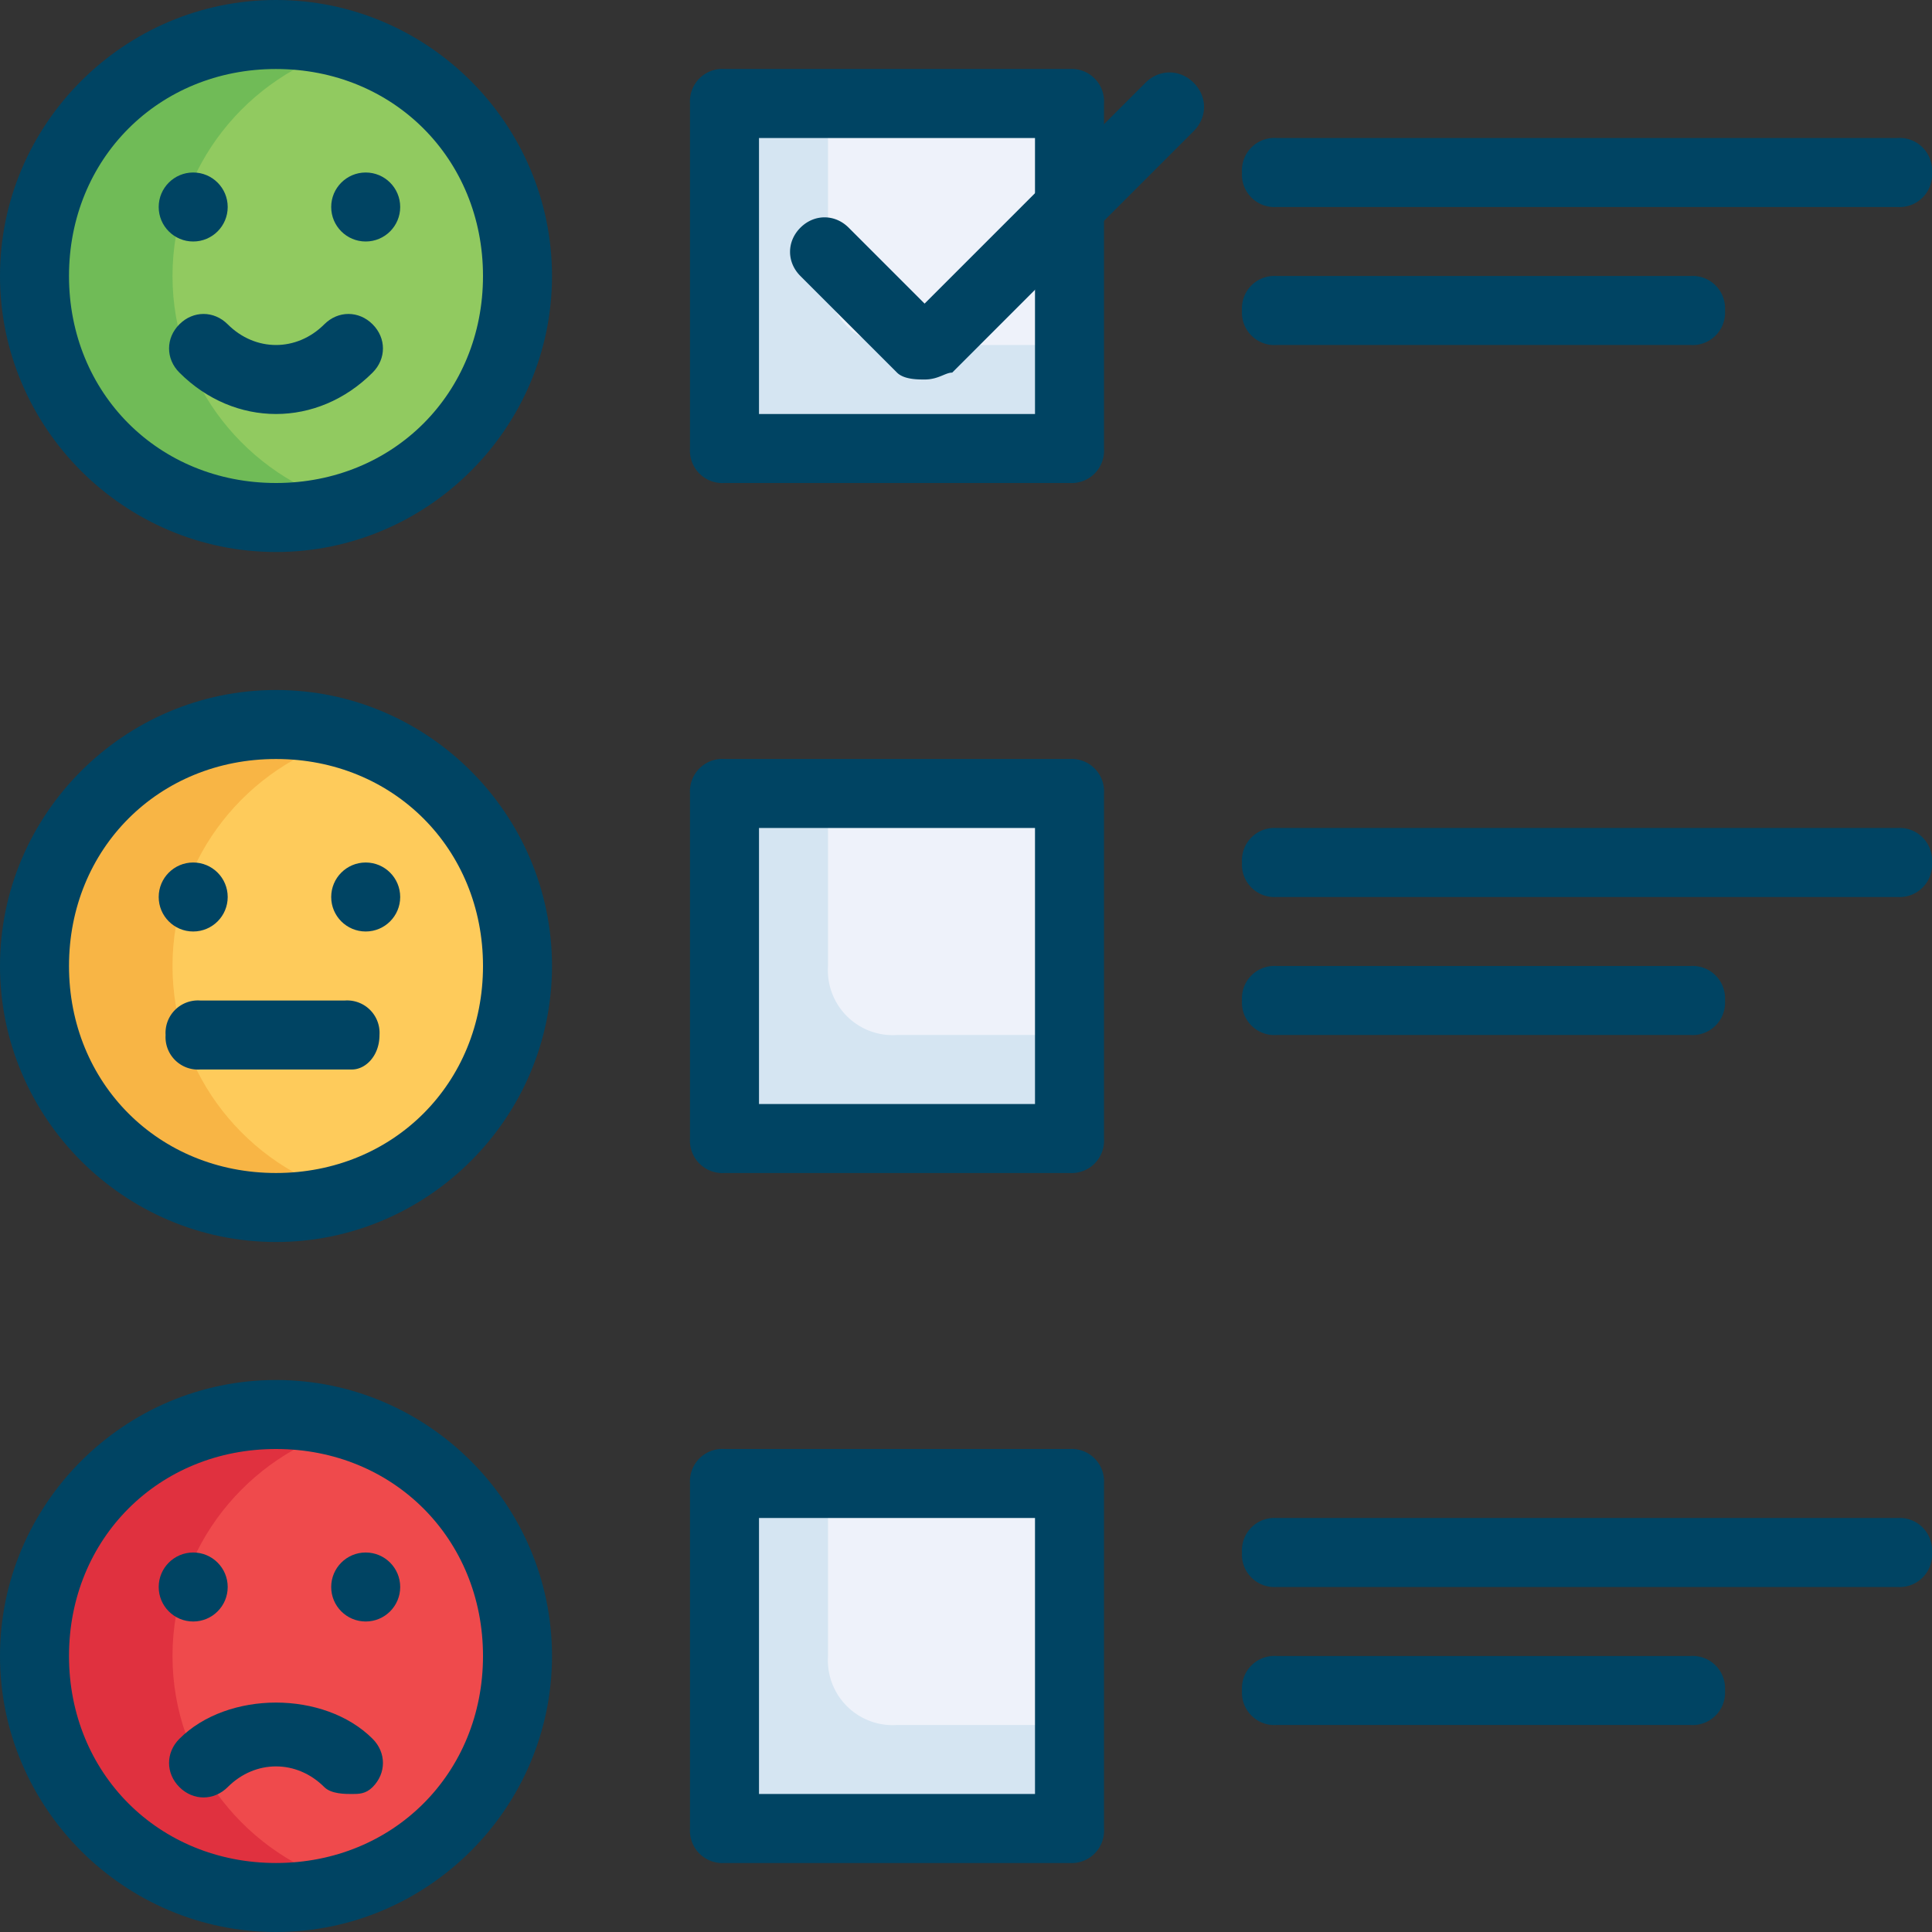 <svg xmlns="http://www.w3.org/2000/svg" xmlns:xlink="http://www.w3.org/1999/xlink" width="28" height="28"><rect width="100%" height="100%" fill="#333333" stroke="none"/><path d="M10.5 1.5h5v5h-5z" fill="#eef2fa"/><path d="M12 4V1.5h-1.5v5h5V5H13a.94.94 0 0 1-1-1z" fill="#d5e5f2"/><path d="M10.5 11.5h5v5h-5z" fill="#eef2fa"/><path d="M12 14v-2.5h-1.5v5h5V15H13a.94.94 0 0 1-1-1z" fill="#d5e5f2"/><path d="M10.5 21.5h5v5h-5z" fill="#eef2fa"/><path d="M12 24v-2.5h-1.5v5h5V25H13a.94.94 0 0 1-1-1z" fill="#d5e5f2"/><circle cx="4" cy="4" r="3.5" fill="#91ca60"/><circle cx="4" cy="14" r="3.5" fill="#fecb5b"/><circle cx="4" cy="24" r="3.5" fill="#ef4a4c"/><path d="M2.5 4C2.5 2.4 3.6 1.1 5 .7 4.7.6 4.3.5 4 .5 2.1.5.5 2.1.5 4S2.1 7.5 4 7.5c.3 0 .7-.1 1-.2C3.6 6.9 2.5 5.6 2.5 4z" fill="#70bb57"/><path d="M2.5 14c0-1.6 1.1-2.9 2.5-3.3-.3-.1-.7-.2-1-.2C2.1 10.5.5 12.1.5 14s1.6 3.5 3.5 3.5c.3 0 .7-.1 1-.2-1.4-.4-2.5-1.7-2.5-3.3z" fill="#f8b545"/><path d="M2.5 24c0-1.6 1.1-2.9 2.5-3.3-.3-.1-.7-.2-1-.2C2.1 20.5.5 22.1.5 24s1.6 3.5 3.5 3.5c.3 0 .7-.1 1-.2-1.4-.4-2.5-1.7-2.5-3.3z" fill="#e0313f"/><g fill="#004463"><path d="M4 8C1.8 8 0 6.2 0 4s1.8-4 4-4 4 1.8 4 4-1.8 4-4 4zm0-7C2.3 1 1 2.3 1 4s1.3 3 3 3 3-1.3 3-3-1.3-3-3-3zm0 5c-.5 0-1-.2-1.4-.6-.2-.2-.2-.5 0-.7s.5-.2.7 0c.4.4 1 .4 1.4 0 .2-.2.5-.2.7 0s.2.5 0 .7C5 5.8 4.5 6 4 6z"/><circle cx="2.8" cy="3" r=".5"/><circle cx="5.3" cy="3" r=".5"/><use xlink:href="#B"/><path d="M5.1 15.5H2.9a.47.47 0 0 1-.5-.5.47.47 0 0 1 .5-.5H5a.47.47 0 0 1 .5.5c0 .3-.2.5-.4.5z"/><circle cx="2.8" cy="13" r=".5"/><circle cx="5.3" cy="13" r=".5"/><use xlink:href="#B" y="10"/><path d="M5.1 26c-.1 0-.3 0-.4-.1-.4-.4-1-.4-1.4 0-.2.2-.5.2-.7 0s-.2-.5 0-.7c.7-.7 2.1-.7 2.8 0 .2.2.2.5 0 .7-.1.1-.2.1-.3.1z"/><circle cx="2.8" cy="23" r=".5"/><circle cx="5.3" cy="23" r=".5"/><path d="M15.5 7h-5a.47.47 0 0 1-.5-.5v-5a.47.47 0 0 1 .5-.5h5a.47.47 0 0 1 .5.5v5a.47.47 0 0 1-.5.5zM11 6h4V2h-4z"/><path d="M13.4 5.5c-.1 0-.3 0-.4-.1L11.6 4c-.2-.2-.2-.5 0-.7s.5-.2.7 0l1.1 1.1 3.2-3.2c.2-.2.5-.2.7 0s.2.5 0 .7l-3.5 3.5c-.1 0-.2.1-.4.1zM15.5 17h-5a.47.47 0 0 1-.5-.5v-5a.47.47 0 0 1 .5-.5h5a.47.47 0 0 1 .5.5v5a.47.47 0 0 1-.5.5zM11 16h4v-4h-4zm4.5 11h-5a.47.47 0 0 1-.5-.5v-5a.47.47 0 0 1 .5-.5h5a.47.47 0 0 1 .5.5v5a.47.47 0 0 1-.5.5zM11 26h4v-4h-4zm16.5-3h-9a.47.47 0 0 1-.5-.5.47.47 0 0 1 .5-.5h9a.47.47 0 0 1 .5.5.47.47 0 0 1-.5.5zm-3 2h-6a.47.47 0 0 1-.5-.5.47.47 0 0 1 .5-.5h6a.47.47 0 0 1 .5.5.47.47 0 0 1-.5.5zm3-12h-9a.47.47 0 0 1-.5-.5.47.47 0 0 1 .5-.5h9a.47.47 0 0 1 .5.5.47.47 0 0 1-.5.5zm-3 2h-6a.47.47 0 0 1-.5-.5.47.47 0 0 1 .5-.5h6a.47.47 0 0 1 .5.5.47.47 0 0 1-.5.5zm3-12h-9a.47.47 0 0 1-.5-.5.47.47 0 0 1 .5-.5h9a.47.47 0 0 1 .5.5.47.47 0 0 1-.5.5zm-3 2h-6a.47.47 0 0 1-.5-.5.47.47 0 0 1 .5-.5h6a.47.47 0 0 1 .5.5.47.47 0 0 1-.5.5z"/></g><defs ><path id="B" d="M4 18c-2.2 0-4-1.8-4-4s1.8-4 4-4 4 1.8 4 4-1.8 4-4 4zm0-7c-1.7 0-3 1.3-3 3s1.3 3 3 3 3-1.3 3-3-1.3-3-3-3z"/></defs></svg>